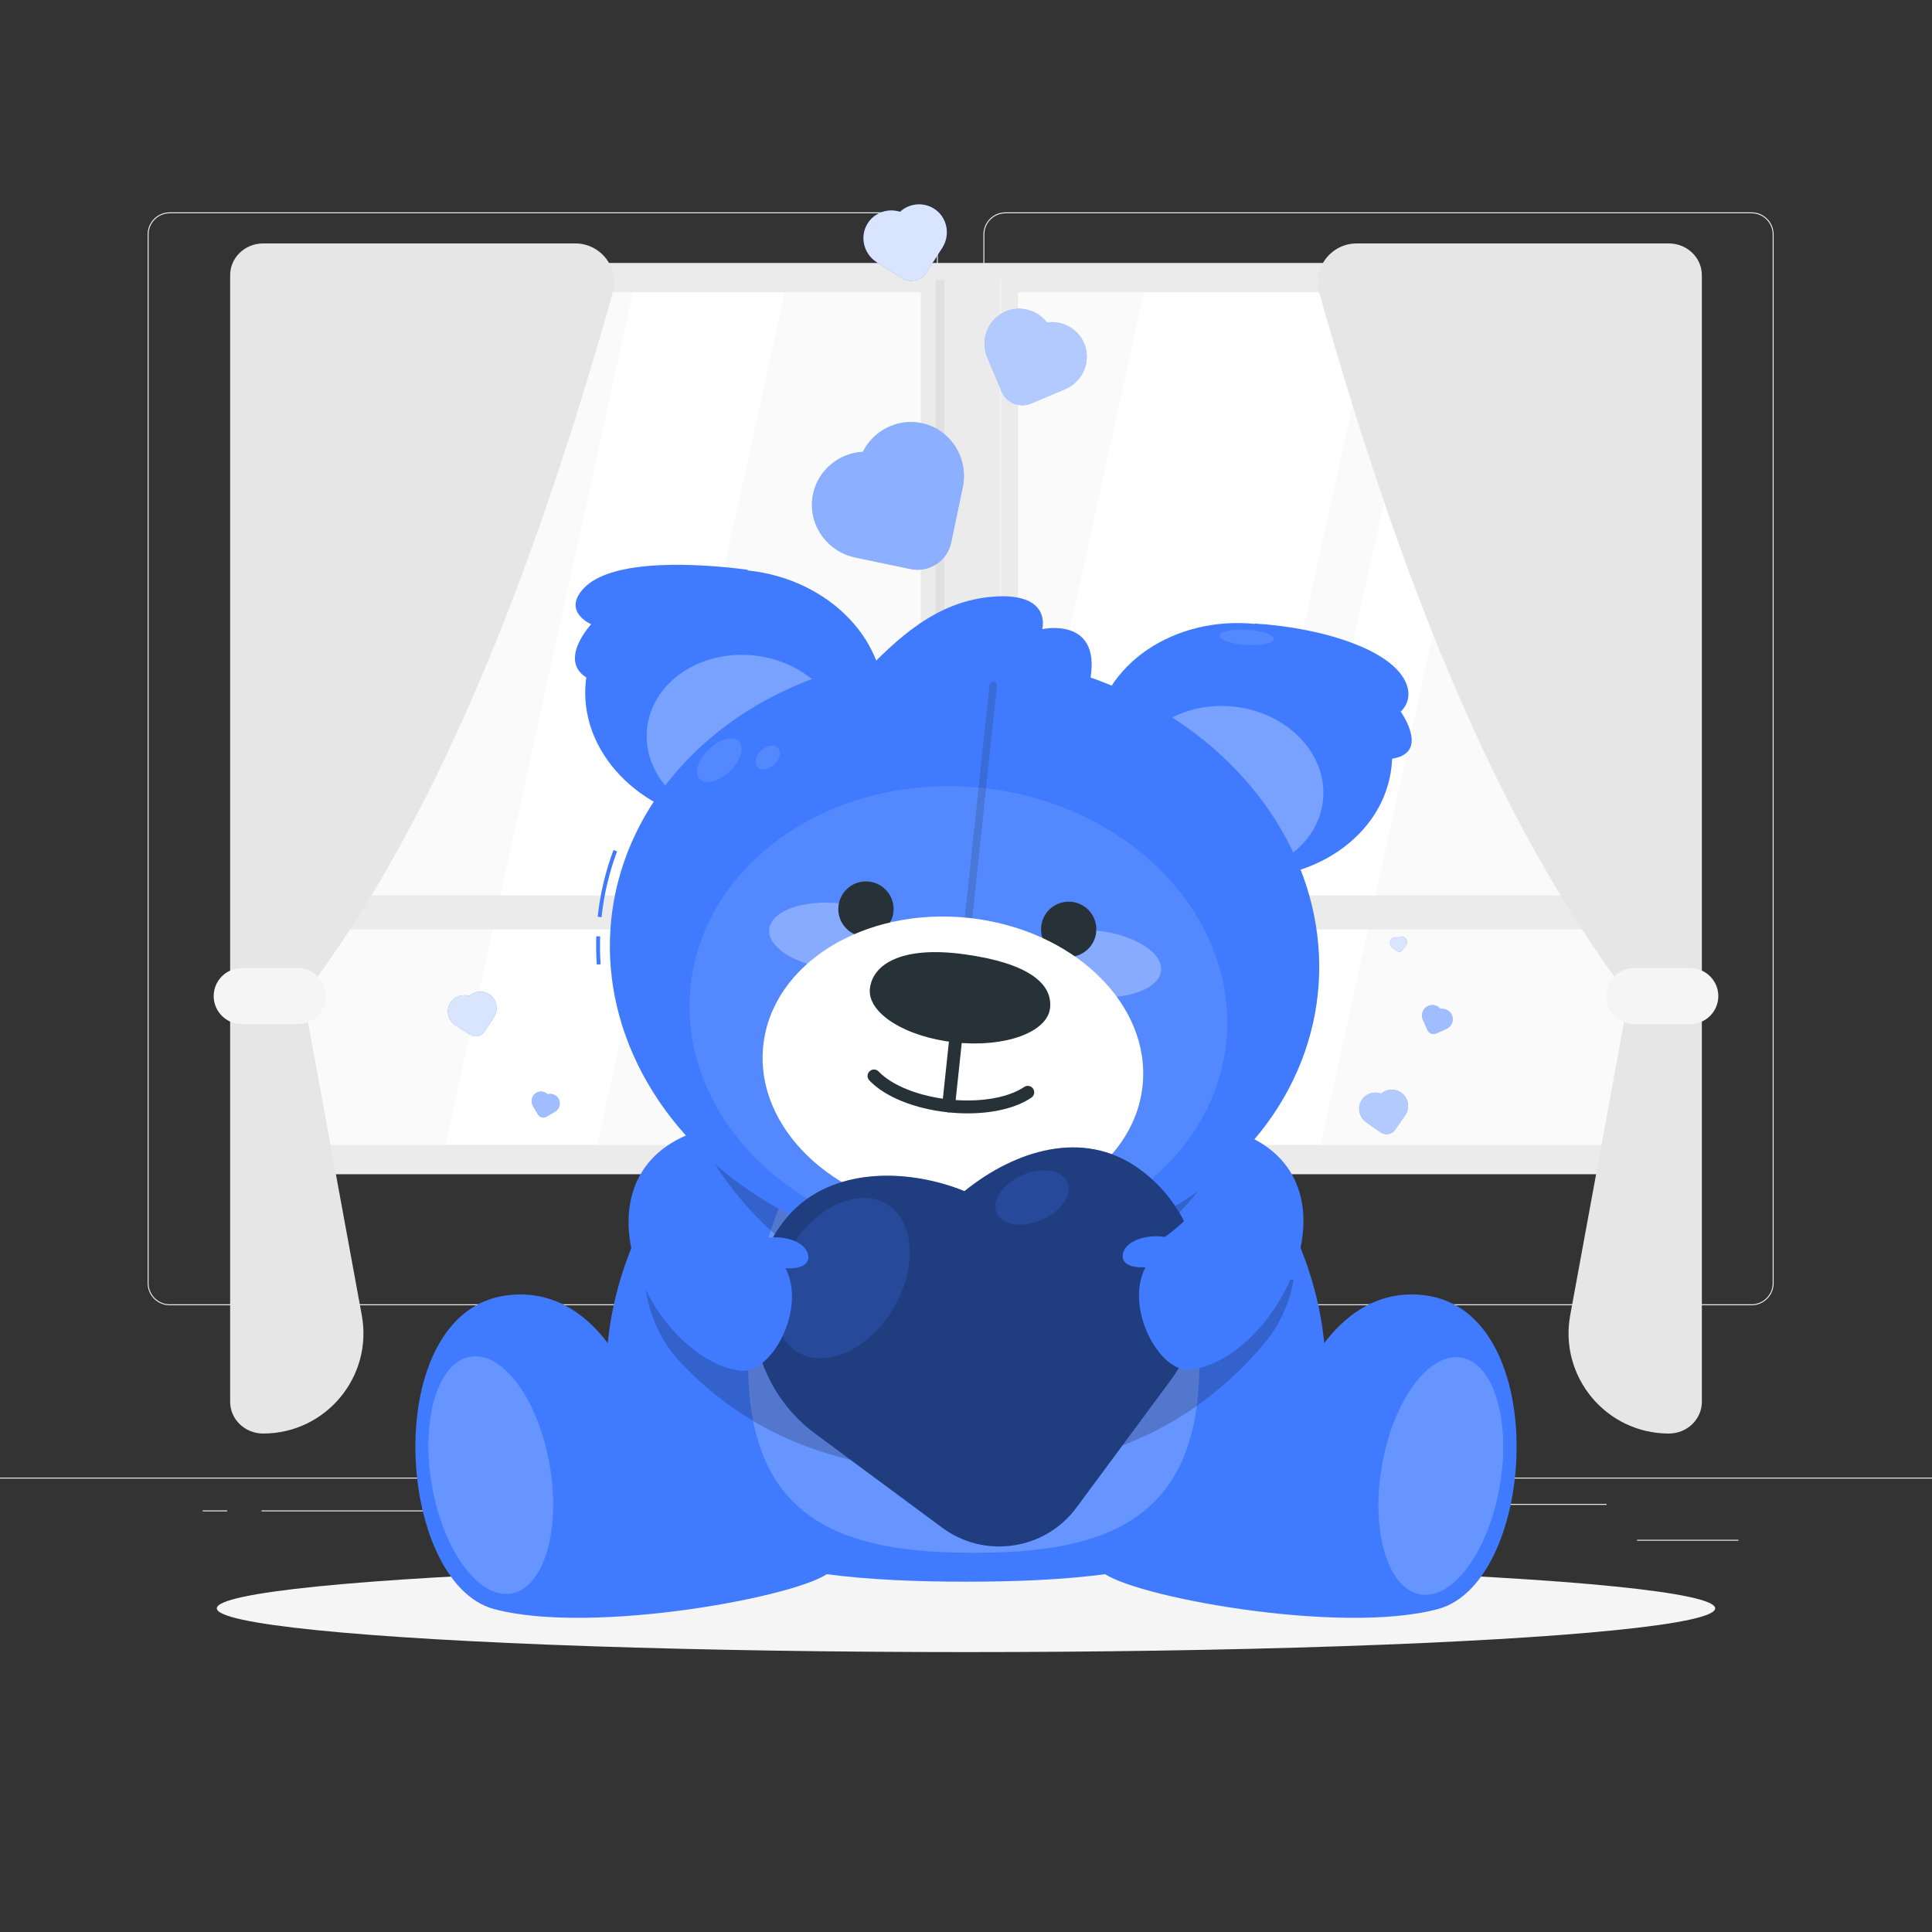 <?xml version="1.0" encoding="utf-8"?>
<!-- Generator: Adobe Illustrator 27.5.0, SVG Export Plug-In . SVG Version: 6.00 Build 0)  -->
<svg version="1.1" xmlns="http://www.w3.org/2000/svg" xmlns:xlink="http://www.w3.org/1999/xlink" x="0px" y="0px"
	 viewBox="0 0 500 500" style="enable-background:new 0 0 500 500;" xml:space="preserve">
<rect x="0" y="0" width="500" height="500" fill="#333333" stroke="none"/>
<g id="Background_Complete">
	<g>
		<rect y="382.398" style="fill:#EBEBEB;" width="500" height="0.25"/>
		<rect x="423.667" y="398.494" style="fill:#EBEBEB;" width="26.235" height="0.25"/>
		<rect x="322.527" y="395.236" style="fill:#EBEBEB;" width="34.235" height="0.25"/>
		<rect x="389.333" y="389.208" style="fill:#EBEBEB;" width="26.445" height="0.25"/>
		<rect x="67.695" y="390.888" style="fill:#EBEBEB;" width="43.193" height="0.25"/>
		<rect x="52.459" y="390.888" style="fill:#EBEBEB;" width="6.333" height="0.25"/>
		<rect x="131.471" y="395.111" style="fill:#EBEBEB;" width="56.195" height="0.25"/>
		<path style="fill:#EBEBEB;" d="M237.014,337.8H43.915c-3.147,0-5.708-2.56-5.708-5.708V60.66c0-3.147,2.561-5.708,5.708-5.708
			h193.099c3.146,0,5.707,2.561,5.707,5.708v271.432C242.721,335.239,240.16,337.8,237.014,337.8z M43.915,55.203
			c-3.01,0-5.458,2.448-5.458,5.458v271.432c0,3.01,2.448,5.458,5.458,5.458h193.099c3.009,0,5.457-2.448,5.457-5.458V60.66
			c0-3.009-2.448-5.458-5.457-5.458H43.915z"/>
		<path style="fill:#EBEBEB;" d="M453.31,337.8H260.212c-3.147,0-5.707-2.56-5.707-5.708V60.66c0-3.147,2.561-5.708,5.707-5.708
			H453.31c3.148,0,5.708,2.561,5.708,5.708v271.432C459.019,335.239,456.458,337.8,453.31,337.8z M260.212,55.203
			c-3.009,0-5.457,2.448-5.457,5.458v271.432c0,3.01,2.448,5.458,5.457,5.458H453.31c3.01,0,5.458-2.448,5.458-5.458V60.66
			c0-3.009-2.448-5.458-5.458-5.458H260.212z"/>
	</g>
	<g>
		<g>
			<g>
				<rect x="69.666" y="73.266" style="fill:#FAFAFA;" width="362.408" height="225.41"/>
				<polygon style="fill:#FFFFFF;" points="307.379,298.676 247.003,298.676 296.58,73.266 356.956,73.266 				"/>
				<polygon style="fill:#FFFFFF;" points="341.245,298.676 321.055,298.676 370.633,73.266 390.823,73.266 				"/>
				<polygon style="fill:#FFFFFF;" points="154.041,298.676 114.786,298.676 164.363,73.266 203.619,73.266 				"/>
				<path style="fill:#EBEBEB;" d="M65.288,68.053v235.836h371.165V68.053H65.288z M428.574,296.315H73.166V75.626h355.408V296.315z
					"/>
				<rect x="238.303" y="72.453" style="fill:#EBEBEB;" width="25.136" height="228.389"/>
				<rect x="69.666" y="231.744" style="fill:#EBEBEB;" width="362.408" height="8.775"/>
				<rect x="242.147" y="72.453" style="fill:#E0E0E0;" width="2.269" height="228.389"/>
				<rect x="258.645" y="72.453" style="fill:#F0F0F0;" width="0.605" height="228.389"/>
			</g>
		</g>
		<g>
			<path style="fill:#E6E6E6;" d="M59.56,71.216v291.569c0,4.537,3.826,8.215,8.546,8.215h0c16.207,0,28.449-14.693,25.522-30.634
				l-15.16-82.579c34.114-44.71,59.404-108.425,80.102-182.032C160.371,69.351,155.535,63,148.882,63H68.106
				C63.386,63,59.56,66.678,59.56,71.216z"/>
			<path style="fill:#F5F5F5;" d="M77.07,265.038H62.55c-3.988,0-7.251-3.263-7.251-7.251l0,0c0-3.988,3.263-7.251,7.251-7.251
				h14.52c3.988,0,7.251,3.263,7.251,7.251l0,0C84.321,261.775,81.058,265.038,77.07,265.038z"/>
		</g>
		<g>
			<path style="fill:#E6E6E6;" d="M440.44,71.216v291.569c0,4.537-3.826,8.215-8.546,8.215h0c-16.207,0-28.449-14.693-25.522-30.634
				l15.16-82.579c-34.114-44.71-59.404-108.425-80.102-182.032C339.629,69.351,344.465,63,351.118,63h80.776
				C436.614,63,440.44,66.678,440.44,71.216z"/>
			<path style="fill:#F5F5F5;" d="M422.93,265.038h14.52c3.988,0,7.251-3.263,7.251-7.251l0,0c0-3.988-3.263-7.251-7.251-7.251
				h-14.52c-3.988,0-7.251,3.263-7.251,7.251l0,0C415.679,261.775,418.942,265.038,422.93,265.038z"/>
		</g>
	</g>
</g>
<g id="Background_Simple" style="display:none;">
	<g style="display:inline;">
		<path style="fill:#407BFF;" d="M88.385,182.539c-8.316-25.214-7.426-53.324,5.301-75.609
			c16.204-28.373,54.486-46.648,86.054-29.253c13.812,7.61,24.87,19.374,35.98,30.638c16.763,16.996,34.346,33.404,54.286,46.452
			c18.97,12.413,41.628,16.962,62.716,24.096c17.972,6.08,35.891,13.819,50.166,26.552c33.606,29.976,37.644,90.276,18.753,127.02
			c-20.911,40.674-67.098,61.504-112.523,48.17c-21.417-6.287-40.902-19.848-54.41-37.868c-17.266-23.035-24.92-59.302-52.347-73.59
			c-17.529-9.132-33.606-12.69-49.507-25.464c-16.489-13.246-30.604-29.77-39.6-48.908C91.388,190.802,89.761,186.71,88.385,182.539
			z"/>
		<path style="opacity:0.9;fill:#FFFFFF;" d="M88.385,182.539c-8.316-25.214-7.426-53.324,5.301-75.609
			c16.204-28.373,54.486-46.648,86.054-29.253c13.812,7.61,24.87,19.374,35.98,30.638c16.763,16.996,34.346,33.404,54.286,46.452
			c18.97,12.413,41.628,16.962,62.716,24.096c17.972,6.08,35.891,13.819,50.166,26.552c33.606,29.976,37.644,90.276,18.753,127.02
			c-20.911,40.674-67.098,61.504-112.523,48.17c-21.417-6.287-40.902-19.848-54.41-37.868c-17.266-23.035-24.92-59.302-52.347-73.59
			c-17.529-9.132-33.606-12.69-49.507-25.464c-16.489-13.246-30.604-29.77-39.6-48.908C91.388,190.802,89.761,186.71,88.385,182.539
			z"/>
	</g>
</g>
<g id="Shadow_1_">
	<ellipse id="_x3C_Path_x3E__165_" style="fill:#F5F5F5;" cx="250" cy="416.238" rx="193.889" ry="11.323"/>
</g>
<g id="Teddy_bear">
	<g>
		<g>
			<path style="fill:#407BFF;" d="M343.086,355.221c0,46.17-41.676,54.121-93.086,54.121s-93.086-7.951-93.086-54.121
				S198.59,260.609,250,260.609S343.086,309.052,343.086,355.221z"/>
			<g>
				<path style="fill:#407BFF;" d="M196.736,374.879c-21.582-17.72-32.697-15.023-32.697-15.023s-9.508-27.628-32.863-24.625
					c-33.104,4.256-28.916,74.291-3.336,81.186c25.579,6.895,80.598-3.498,87.049-9.726
					C221.338,400.463,205.879,382.386,196.736,374.879z"/>
				
					<ellipse transform="matrix(0.985 -0.171 0.171 0.985 -63.416 27.34)" style="opacity:0.2;fill:#FFFFFF;" cx="127.029" cy="381.867" rx="15.475" ry="31.102"/>
			</g>
			<g>
				<path style="fill:#407BFF;" d="M303.264,374.879c21.582-17.72,32.697-15.023,32.697-15.023s9.508-27.628,32.863-24.625
					c33.104,4.256,28.916,74.291,3.336,81.186c-25.579,6.895-80.598-3.498-87.049-9.726
					C278.662,400.463,294.121,382.386,303.264,374.879z"/>
				
					<ellipse transform="matrix(0.171 -0.985 0.985 0.171 -67.039 684.06)" style="opacity:0.2;fill:#FFFFFF;" cx="372.971" cy="381.867" rx="31.102" ry="15.475"/>
			</g>
			<path style="opacity:0.2;fill:#FFFFFF;" d="M310.389,353.183c0,41.522-26.141,48.673-58.387,48.673
				c-32.246,0-58.387-7.151-58.387-48.673c0-41.522,26.141-85.088,58.387-85.088C284.248,268.095,310.389,311.661,310.389,353.183z"
				/>
			<path style="opacity:0.2;" d="M250,260.61c-26.156,0-49.531,16.857-65,40.648c14.282,22.413,38.065,37.076,65,37.076
				s50.718-14.663,65-37.076C299.531,277.467,276.156,260.61,250,260.61z"/>
			<path style="opacity:0.2;" d="M334.838,331.113c-1.101,5.995-3.573,11.671-7.407,16.285
				c-20.459,24.613-47.754,33.621-77.742,33.621c-28.156,0-53.96-7.287-73.938-28.827c-5.235-5.635-8.267-13.202-9.018-21.079
				H334.838z"/>
		</g>
		<g>
			<g>
				
					<ellipse transform="matrix(0.106 -0.994 0.994 0.106 -9.169 350.234)" style="fill:#407BFF;" cx="190.106" cy="180.214" rx="32.931" ry="38.736"/>
				<path style="fill:#407BFF;" d="M193.582,147.467c-11.805-1.578-35.36-3.245-42.693,4.978c-5.325,5.971,2.111,9.111,2.111,9.111
					s-11,11.778,2.556,15.333C169.111,180.444,193.582,147.467,193.582,147.467z"/>
				
					<ellipse transform="matrix(0.106 -0.994 0.994 0.106 -17.507 362.656)" style="opacity:0.3;fill:#FFFFFF;" cx="192.841" cy="191.06" rx="21.711" ry="25.537"/>
			</g>
			<g>
				
					<ellipse transform="matrix(0.105 -0.994 0.994 0.105 94.799 493.801)" style="fill:#407BFF;" cx="321.894" cy="194.203" rx="32.931" ry="38.736"/>
				<path style="fill:#407BFF;" d="M362.5,184.167c0,0,3.075-2.56,1.617-6.808c-3.284-9.572-23.422-15.102-39.553-15.979
					l35.169,35.038C370.466,195.25,362.5,184.167,362.5,184.167z"/>
				
					<ellipse transform="matrix(0.106 -0.994 0.994 0.106 80.395 497.847)" style="opacity:0.3;fill:#FFFFFF;" cx="316.943" cy="204.233" rx="21.71" ry="25.537"/>
			</g>
			<path style="fill:#407BFF;" d="M155.674,237.366l-0.994-0.105c0.625-5.894,2-11.706,4.084-17.275l0.938,0.35
				C157.645,225.826,156.291,231.556,155.674,237.366z"/>
			<path style="fill:#407BFF;" d="M154.443,249.627c-0.165-2.43-0.205-4.893-0.12-7.32l1,0.035
				c-0.085,2.393-0.045,4.821,0.118,7.217L154.443,249.627z"/>
			
				<ellipse transform="matrix(0.106 -0.994 0.994 0.106 -22.688 469.452)" style="fill:#407BFF;" cx="249.617" cy="247.338" rx="78.189" ry="91.971"/>
			
				<ellipse transform="matrix(0.106 -0.994 0.994 0.106 -39.008 481.271)" style="opacity:0.1;fill:#FFFFFF;" cx="248.027" cy="262.319" rx="58.967" ry="69.704"/>
			<path style="opacity:0.1;fill:#FFFFFF;" d="M191.257,191.868c1.498,1.562,0.428,5.018-2.389,7.72
				c-2.817,2.702-6.315,3.626-7.813,2.064c-1.498-1.562-0.428-5.018,2.389-7.72C186.261,191.23,189.759,190.306,191.257,191.868z"/>
			<path style="opacity:0.1;fill:#FFFFFF;" d="M329.734,165.398c-0.069,1.08-3.283,1.754-7.178,1.505
				c-3.895-0.248-6.997-1.325-6.929-2.405c0.069-1.08,3.283-1.754,7.178-1.505C326.701,163.242,329.803,164.318,329.734,165.398z"/>
			<path style="opacity:0.1;fill:#FFFFFF;" d="M201.302,193.553c0.961,1.002,0.577,2.93-0.857,4.306
				c-1.435,1.376-3.377,1.679-4.339,0.676c-0.961-1.002-0.577-2.931,0.857-4.307C198.398,192.853,200.34,192.55,201.302,193.553z"/>
			<path style="fill:#407BFF;" d="M269.73,162.822c0,0,2.603-9.458-12.419-8.428c-15.247,1.045-25.421,11.246-34.52,20.587
				c0,0,28.367,13.832,59.449,0.425C284.769,159.478,269.73,162.822,269.73,162.822z"/>
			<path style="opacity:0.2;fill:#263238;" d="M248.773,256.262c-0.034,0-0.068-0.002-0.104-0.005
				c-0.531-0.057-0.917-0.533-0.86-1.065l8.273-77.936c0.056-0.532,0.526-0.912,1.065-0.861c0.531,0.057,0.917,0.533,0.86,1.065
				l-8.273,77.936C249.682,255.893,249.263,256.262,248.773,256.262z"/>
			<path style="opacity:0.3;fill:#FFFFFF;" d="M234.113,244.184c-0.5,4.713-8.75,7.7-18.426,6.673
				c-9.676-1.027-17.115-5.68-16.614-10.393c0.5-4.713,8.75-7.701,18.426-6.673C227.175,234.818,234.613,239.471,234.113,244.184z"
				/>
			<path style="opacity:0.3;fill:#FFFFFF;" d="M265.438,247.509c-0.5,4.713,6.938,9.366,16.614,10.393
				c9.676,1.027,17.926-1.961,18.426-6.674c0.5-4.713-6.938-9.366-16.614-10.393C274.188,239.809,265.938,242.796,265.438,247.509z"
				/>
			<path style="fill:#263238;" d="M231.219,236.019c-0.417,3.929-3.94,6.775-7.868,6.358c-3.929-0.417-6.775-3.94-6.358-7.868
				c0.417-3.929,3.94-6.775,7.868-6.358C228.789,228.567,231.635,232.09,231.219,236.019z"/>
			<path style="fill:#263238;" d="M283.691,241.26c-0.417,3.929-3.94,6.775-7.868,6.358c-3.929-0.417-6.775-3.94-6.358-7.868
				c0.417-3.929,3.94-6.775,7.868-6.358C281.261,233.809,284.108,237.332,283.691,241.26z"/>
			
				<ellipse transform="matrix(0.106 -0.994 0.994 0.106 -53.458 491.734)" style="fill:#FFFFFF;" cx="246.619" cy="275.583" rx="38.485" ry="49.374"/>
			<path style="fill:#263238;" d="M271.762,260.855c-0.668,6.298-11.65,10.295-24.527,8.928
				c-12.878-1.367-22.775-7.58-22.107-13.878c0.669-6.298,8.074-11.208,24.527-8.928
				C266.109,249.256,272.431,254.557,271.762,260.855z"/>
			<path style="fill:#263238;" d="M250.455,288.139c-1.675,0-3.395-0.091-5.14-0.276c-8.689-0.922-16.288-4.007-20.33-8.251
				c-0.635-0.667-0.609-1.723,0.058-2.358c0.667-0.635,1.723-0.61,2.358,0.058c3.46,3.634,10.46,6.406,18.266,7.235
				c7.806,0.828,15.233-0.411,19.379-3.238c0.762-0.519,1.8-0.322,2.317,0.439c0.52,0.761,0.323,1.799-0.438,2.317
				C263.056,286.702,257.118,288.139,250.455,288.139z"/>
			<path style="fill:#263238;" d="M245.493,287.875c-0.059,0-0.118-0.003-0.178-0.009c-0.916-0.097-1.58-0.919-1.482-1.835
				l2.671-25.157c0.098-0.915,0.925-1.579,1.834-1.482c0.916,0.097,1.58,0.919,1.482,1.835l-2.671,25.157
				C247.059,287.239,246.335,287.875,245.493,287.875z"/>
		</g>
		<g>
			<path style="fill:#407BFF;" d="M294.588,302.332l0.001,0c-14.315-10.157-31.853-4.668-44.98,5.929
				c-15.652-6.298-36.034-6.122-46.754,7.772c-6.299,8.164-8.975,18.36-7.535,28.709c1.45,10.42,7.113,19.971,15.536,26.206
				l32.955,24.389c5.339,3.952,11.898,5.587,18.467,4.606c6.571-0.982,12.364-4.462,16.316-9.801l24.389-32.954
				c6.234-8.423,8.858-19.213,7.201-29.602C308.536,317.268,302.998,308.299,294.588,302.332z"/>
			<path style="opacity:0.5;" d="M294.588,302.332l0.001,0c-14.315-10.157-31.853-4.668-44.98,5.929
				c-15.652-6.298-36.034-6.122-46.754,7.772c-6.299,8.164-8.975,18.36-7.535,28.709c1.45,10.42,7.113,19.971,15.536,26.206
				l32.955,24.389c5.339,3.952,11.898,5.587,18.467,4.606c6.571-0.982,12.364-4.462,16.316-9.801l24.389-32.954
				c6.234-8.423,8.858-19.213,7.201-29.602C308.536,317.268,302.998,308.299,294.588,302.332z"/>
		</g>
		<path style="fill:#407BFF;" d="M290.548,324.915c0.208-3.629,6.004-5.618,10.891-4.791c0,0,0,0,0,0
			c12.03-8.511,17.733-21.353,19.327-25.481c0.288-0.745,1.136-1.079,1.868-0.76c30.185,13.163,8.055,57.585-14.452,60.582
			c-8.048,1.072-17.275-16.013-11.721-26.511C296.461,327.955,290.339,328.544,290.548,324.915z"/>
		<path style="opacity:0.2;fill:#407BFF;" d="M231.189,338.644c-6.316,10.608-17.359,15.682-24.665,11.332
			c-7.306-4.35-8.109-16.476-1.792-27.085c6.316-10.608,17.359-15.682,24.665-11.332
			C236.702,315.91,237.505,328.036,231.189,338.644z"/>
		<path style="opacity:0.2;fill:#407BFF;" d="M264.563,304.112c5.057-2.196,10.284-1.379,11.675,1.824
			c1.391,3.203-1.582,7.58-6.639,9.775c-5.057,2.196-10.284,1.379-11.675-1.824C256.534,310.684,259.506,306.307,264.563,304.112z"
			/>
		<path style="fill:#407BFF;" d="M209.186,325.179c-0.208-3.629-6.004-5.618-10.891-4.791c0,0,0,0,0,0
			c-12.005-8.494-17.45-21.481-18.969-25.699c-0.275-0.764-1.137-1.117-1.881-0.792c-30.148,13.188-8.392,57.836,14.106,60.832
			c8.048,1.072,17.275-16.013,11.721-26.511C203.273,328.219,209.395,328.808,209.186,325.179z"/>
	</g>
</g>
<g id="Hearts">
	<g>
		<g>
			<g>
				<path style="fill:#407BFF;" d="M238.25,109.455L238.25,109.455c-6.17-1.164-12.253,2.065-14.938,7.471
					c-6.029,0.291-11.425,4.569-12.835,10.687c-0.828,3.595-0.175,7.309,1.839,10.458c2.028,3.171,5.296,5.429,8.965,6.198
					l14.356,3.005c2.326,0.487,4.702,0.039,6.691-1.262c1.989-1.301,3.353-3.298,3.839-5.623l3.005-14.355
					c0.768-3.669,0.009-7.569-2.081-10.698C245.015,112.226,241.875,110.138,238.25,109.455z"/>
				<path style="opacity:0.4;fill:#FFFFFF;" d="M238.25,109.455L238.25,109.455c-6.17-1.164-12.253,2.065-14.938,7.471
					c-6.029,0.291-11.425,4.569-12.835,10.687c-0.828,3.595-0.175,7.309,1.839,10.458c2.028,3.171,5.296,5.429,8.965,6.198
					l14.356,3.005c2.326,0.487,4.702,0.039,6.691-1.262c1.989-1.301,3.353-3.298,3.839-5.623l3.005-14.355
					c0.768-3.669,0.009-7.569-2.081-10.698C245.015,112.226,241.875,110.138,238.25,109.455z"/>
			</g>
			<g>
				<path style="fill:#407BFF;" d="M280.49,88.711L280.49,88.711c-1.663-3.742-5.651-5.81-9.546-5.246
					c-2.391-3.127-6.687-4.437-10.492-2.925c-2.236,0.888-3.987,2.616-4.93,4.864c-0.95,2.263-0.95,4.854-0.002,7.108l3.71,8.817
					c0.601,1.429,1.722,2.538,3.157,3.123c1.435,0.585,3.012,0.576,4.441-0.024l8.817-3.709c2.254-0.948,4.065-2.801,4.969-5.083
					C281.511,93.369,281.467,90.91,280.49,88.711z"/>
				<path style="opacity:0.6;fill:#FFFFFF;" d="M280.49,88.711L280.49,88.711c-1.663-3.742-5.651-5.81-9.546-5.246
					c-2.391-3.127-6.687-4.437-10.492-2.925c-2.236,0.888-3.987,2.616-4.93,4.864c-0.95,2.263-0.95,4.854-0.002,7.108l3.71,8.817
					c0.601,1.429,1.722,2.538,3.157,3.123c1.435,0.585,3.012,0.576,4.441-0.024l8.817-3.709c2.254-0.948,4.065-2.801,4.969-5.083
					C281.511,93.369,281.467,90.91,280.49,88.711z"/>
			</g>
			<g>
				<path style="fill:#407BFF;" d="M241.622,53.943L241.622,53.943c-2.802-1.716-6.378-1.268-8.696,0.877
					c-3.003-0.978-6.438,0.111-8.265,2.841c-1.074,1.604-1.444,3.543-1.045,5.458c0.402,1.928,1.581,3.64,3.233,4.699l6.464,4.139
					c1.047,0.671,2.293,0.893,3.508,0.627c1.215-0.266,2.253-0.99,2.924-2.037l4.139-6.464c1.058-1.652,1.412-3.701,0.971-5.62
					C244.416,56.556,243.268,54.951,241.622,53.943z"/>
				<path style="opacity:0.8;fill:#FFFFFF;" d="M241.622,53.943L241.622,53.943c-2.802-1.716-6.378-1.268-8.696,0.877
					c-3.003-0.978-6.438,0.111-8.265,2.841c-1.074,1.604-1.444,3.543-1.045,5.458c0.402,1.928,1.581,3.64,3.233,4.699l6.464,4.139
					c1.047,0.671,2.293,0.893,3.508,0.627c1.215-0.266,2.253-0.99,2.924-2.037l4.139-6.464c1.058-1.652,1.412-3.701,0.971-5.62
					C244.416,56.556,243.268,54.951,241.622,53.943z"/>
			</g>
		</g>
		<g>
			<g>
				<path style="fill:#407BFF;" d="M362.555,282.714L362.555,282.714c-1.596-1.07-3.697-0.894-5.103,0.304
					c-1.731-0.644-3.765-0.09-4.898,1.462c-0.666,0.912-0.929,2.036-0.741,3.164c0.189,1.136,0.836,2.165,1.776,2.823l3.678,2.574
					c0.596,0.417,1.318,0.577,2.035,0.45c0.716-0.126,1.34-0.524,1.757-1.12l2.574-3.678c0.658-0.94,0.914-2.129,0.702-3.261
					C364.125,284.309,363.492,283.343,362.555,282.714z"/>
				<path style="opacity:0.6;fill:#FFFFFF;" d="M362.555,282.714L362.555,282.714c-1.596-1.07-3.697-0.894-5.103,0.304
					c-1.731-0.644-3.765-0.09-4.898,1.462c-0.666,0.912-0.929,2.036-0.741,3.164c0.189,1.136,0.836,2.165,1.776,2.823l3.678,2.574
					c0.596,0.417,1.318,0.577,2.035,0.45c0.716-0.126,1.34-0.524,1.757-1.12l2.574-3.678c0.658-0.94,0.914-2.129,0.702-3.261
					C364.125,284.309,363.492,283.343,362.555,282.714z"/>
			</g>
			<g>
				<path style="fill:#407BFF;" d="M375.713,262.623L375.713,262.623c-0.528-1.111-1.74-1.701-2.905-1.502
					c-0.741-0.92-2.041-1.281-3.171-0.798c-0.664,0.284-1.177,0.815-1.443,1.497c-0.268,0.687-0.248,1.464,0.053,2.133l1.181,2.618
					c0.191,0.424,0.536,0.748,0.971,0.913c0.435,0.165,0.908,0.15,1.333-0.041l2.618-1.18c0.669-0.302,1.199-0.872,1.453-1.563
					C376.055,264.013,376.023,263.276,375.713,262.623z"/>
				<path style="opacity:0.5;fill:#FFFFFF;" d="M375.713,262.623L375.713,262.623c-0.528-1.111-1.74-1.701-2.905-1.502
					c-0.741-0.92-2.041-1.281-3.171-0.798c-0.664,0.284-1.177,0.815-1.443,1.497c-0.268,0.687-0.248,1.464,0.053,2.133l1.181,2.618
					c0.191,0.424,0.536,0.748,0.971,0.913c0.435,0.165,0.908,0.15,1.333-0.041l2.618-1.18c0.669-0.302,1.199-0.872,1.453-1.563
					C376.055,264.013,376.023,263.276,375.713,262.623z"/>
			</g>
			<g>
				<path style="fill:#407BFF;" d="M363.532,242.658L363.532,242.658c-0.534-0.395-1.262-0.368-1.767,0.023
					c-0.587-0.25-1.299-0.092-1.715,0.426c-0.245,0.304-0.354,0.688-0.307,1.081c0.047,0.395,0.254,0.761,0.568,1.003l1.229,0.948
					c0.199,0.154,0.446,0.22,0.695,0.188c0.249-0.032,0.471-0.16,0.625-0.359l0.948-1.229c0.242-0.314,0.35-0.72,0.295-1.115
					C364.049,243.234,363.846,242.891,363.532,242.658z"/>
				<path style="opacity:0.8;fill:#FFFFFF;" d="M363.532,242.658L363.532,242.658c-0.534-0.395-1.262-0.368-1.767,0.023
					c-0.587-0.25-1.299-0.092-1.715,0.426c-0.245,0.304-0.354,0.688-0.307,1.081c0.047,0.395,0.254,0.761,0.568,1.003l1.229,0.948
					c0.199,0.154,0.446,0.22,0.695,0.188c0.249-0.032,0.471-0.16,0.625-0.359l0.948-1.229c0.242-0.314,0.35-0.72,0.295-1.115
					C364.049,243.234,363.846,242.891,363.532,242.658z"/>
			</g>
		</g>
		<g>
			<g>
				<path style="fill:#407BFF;" d="M126.53,257.249L126.53,257.249c-1.639-1.004-3.73-0.742-5.086,0.513
					c-1.756-0.572-3.766,0.065-4.834,1.662c-0.628,0.938-0.845,2.072-0.611,3.192c0.235,1.128,0.925,2.129,1.891,2.748l3.78,2.421
					c0.612,0.392,1.341,0.522,2.051,0.367c0.71-0.156,1.318-0.579,1.71-1.191l2.421-3.78c0.619-0.966,0.826-2.164,0.568-3.287
					C128.164,258.777,127.493,257.838,126.53,257.249z"/>
				<path style="opacity:0.8;fill:#FFFFFF;" d="M126.53,257.249L126.53,257.249c-1.639-1.004-3.73-0.742-5.086,0.513
					c-1.756-0.572-3.766,0.065-4.834,1.662c-0.628,0.938-0.845,2.072-0.611,3.192c0.235,1.128,0.925,2.129,1.891,2.748l3.78,2.421
					c0.612,0.392,1.341,0.522,2.051,0.367c0.71-0.156,1.318-0.579,1.71-1.191l2.421-3.78c0.619-0.966,0.826-2.164,0.568-3.287
					C128.164,258.777,127.493,257.838,126.53,257.249z"/>
			</g>
			<g>
				<path style="fill:#407BFF;" d="M144.515,284.264L144.515,284.264c-0.588-0.947-1.74-1.355-2.769-1.058
					c-0.761-0.754-1.968-0.947-2.937-0.397c-0.57,0.323-0.977,0.854-1.148,1.495c-0.171,0.646-0.075,1.344,0.264,1.916l1.329,2.238
					c0.215,0.363,0.559,0.62,0.967,0.724c0.409,0.104,0.833,0.043,1.196-0.172l2.238-1.328c0.572-0.34,0.991-0.906,1.15-1.555
					C144.964,285.482,144.861,284.82,144.515,284.264z"/>
				<path style="opacity:0.5;fill:#FFFFFF;" d="M144.515,284.264L144.515,284.264c-0.588-0.947-1.74-1.355-2.769-1.058
					c-0.761-0.754-1.968-0.947-2.937-0.397c-0.57,0.323-0.977,0.854-1.148,1.495c-0.171,0.646-0.075,1.344,0.264,1.916l1.329,2.238
					c0.215,0.363,0.559,0.62,0.967,0.724c0.409,0.104,0.833,0.043,1.196-0.172l2.238-1.328c0.572-0.34,0.991-0.906,1.15-1.555
					C144.964,285.482,144.861,284.82,144.515,284.264z"/>
			</g>
		</g>
	</g>
</g>
</svg>
